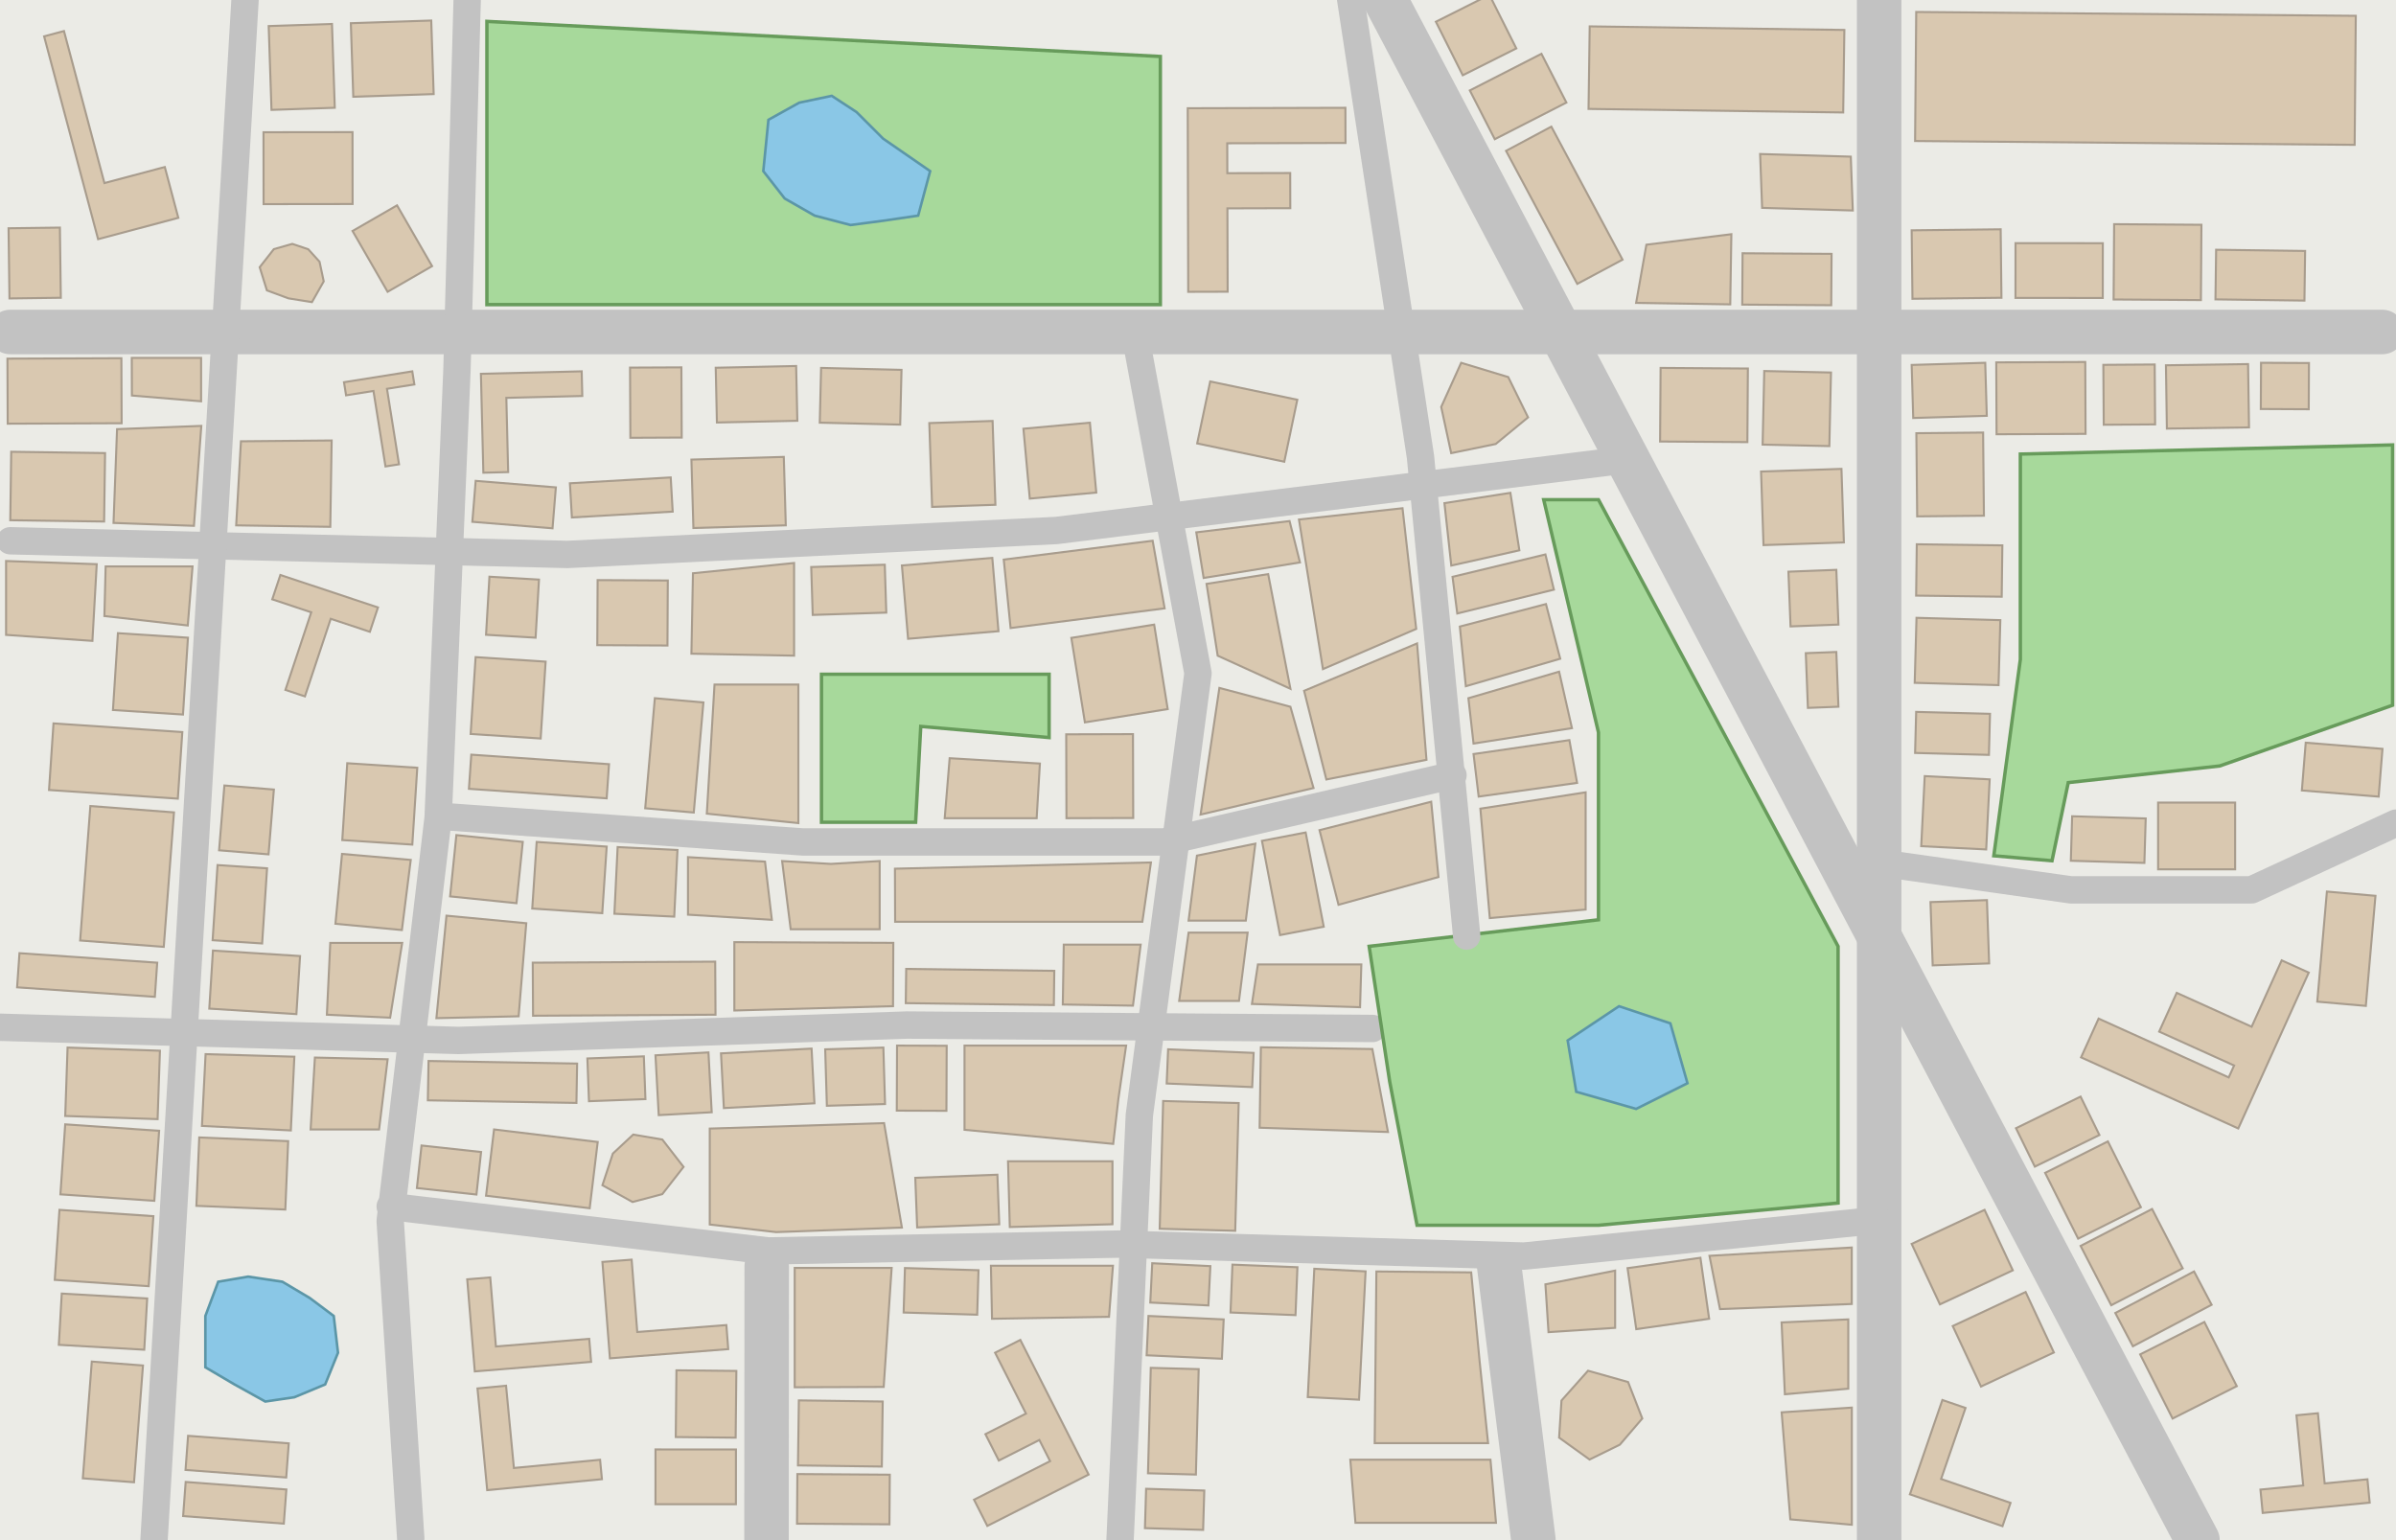 <svg width="1400" height="900" viewBox="0 0 1400 900" fill="none" xmlns="http://www.w3.org/2000/svg">
<rect x="0" y="0" width="1400" height="900" fill="#333333" stroke="none"/>
<g id="town_map 1" clip-path="url(#clip0_297_216)">
<path id="Vector" d="M1400 0H0V900H1400V0Z" fill="#EBEBE6"/>
<path id="house Willy-Brandt-Alle 34" d="M1349.14 212.147L1321.14 212L1321 239L1349 239.146L1349.14 212.147Z" fill="#D9C8B0" stroke="#A89C8D" stroke-width="1.2"/>
<path id="house Willy-Brandt-Alle 30" d="M1313.57 212.764L1265.58 213.46L1266.12 250.456L1314.11 249.76L1313.57 212.764Z" fill="#D9C8B0" stroke="#A89C8D" stroke-width="1.2"/>
<path id="house Willy-Brandt-Alle 28" d="M1259 213L1229 213.209L1229.24 248.209L1259.24 247.999L1259 213Z" fill="#D9C8B0" stroke="#A89C8D" stroke-width="1.2"/>
<path id="house Willy-Brandt-Alle 26" d="M1218.43 211.531L1166.43 211.762L1166.61 253.761L1218.61 253.53L1218.43 211.531Z" fill="#D9C8B0" stroke="#A89C8D" stroke-width="1.2"/>
<path id="house Willy-Brandt-Alle 24" d="M1159.98 212L1117 213.265L1117.91 244.251L1160.89 242.987L1159.98 212Z" fill="#D9C8B0" stroke="#A89C8D" stroke-width="1.2"/>
<path id="house Willy-Brandt-Alle 22" d="M1069.86 217.686L1030.87 216.815L1029.91 259.804L1068.9 260.675L1069.86 217.686Z" fill="#D9C8B0" stroke="#A89C8D" stroke-width="1.2"/>
<path id="house Willy-Brandt-Alle 20" d="M1021.3 215.356L970.3 215L970 257.999L1021 258.355L1021.3 215.356Z" fill="#D9C8B0" stroke="#A89C8D" stroke-width="1.2"/>
<path id="house Willy-Brandt-Alle 19" d="M1346.89 146.649L1294.9 145.947L1294.51 174.945L1346.5 175.646L1346.89 146.649Z" fill="#D9C8B0" stroke="#A89C8D" stroke-width="1.2"/>
<path id="house Willy-Brandt-Alle 18" d="M892.843 243.89L873.957 259.453L847.936 264.794L842.106 237.808L853.759 212.012L881.263 220.344L892.843 243.89Z" fill="#D9C8B0" stroke="#A89C8D" stroke-width="1.2"/>
<path id="house Willy-Brandt-Alle 17" d="M1286.31 131.356L1235.31 131L1235 174.999L1286 175.355L1286.31 131.356Z" fill="#D9C8B0" stroke="#A89C8D" stroke-width="1.2"/>
<path id="house Willy-Brandt-Alle 16" d="M758.018 233.599L707.127 222.915L699.525 259.126L750.416 269.809L758.018 233.599Z" fill="#D9C8B0" stroke="#A89C8D" stroke-width="1.2"/>
<path id="house Willy-Brandt-Alle 15" d="M1228.69 142.121L1177.69 142.073L1177.66 174.073L1228.66 174.121L1228.69 142.121Z" fill="#D9C8B0" stroke="#A89C8D" stroke-width="1.2"/>
<path id="house Willy-Brandt-Alle 13" d="M1169 134L1117 134.597L1117.46 174.595L1169.46 173.997L1169 134Z" fill="#D9C8B0" stroke="#A89C8D" stroke-width="1.2"/>
<path id="house Willy-Brandt-Alle 11" d="M1070.2 148.347L1018.2 148L1018 177.999L1070 178.346L1070.2 148.347Z" fill="#D9C8B0" stroke="#A89C8D" stroke-width="1.2"/>
<path id="house Willy-Brandt-Alle 9" d="M1011.64 136.864L962 143L956 176.995L1010.99 177.859L1011.64 136.864Z" fill="#D9C8B0" stroke="#A89C8D" stroke-width="1.2"/>
<path id="house Willy-Brandt-Alle 7" d="M694 63.247L786.129 63L786.184 83.54L717.087 83.725L717.134 101.209L753.872 101.11L753.927 121.65L717.189 121.749L717.32 170.466L694.288 170.528L694 63.247Z" fill="#D9C8B0" stroke="#A89C8D" stroke-width="1.2"/>
<path id="house Willy-Brandt-Alle 6" d="M201 223.357L240.897 217L242.117 224.656L226.118 227.205L233.148 271.319L225.247 272.578L218.218 228.464L202.22 231.013L201 223.357Z" fill="#D9C8B0" stroke="#A89C8D" stroke-width="1.2"/>
<path id="house Willy-Brandt-Alle 5" d="M231.988 120L206 134.988L226.484 170.505L252.471 155.516L231.988 120Z" fill="#D9C8B0" stroke="#A89C8D" stroke-width="1.2"/>
<path id="house Willy-Brandt-Alle 4" d="M117.5 209.129L77 209.129L77.077 231.129L117.5 234.5L117.5 209.129Z" fill="#D9C8B0" stroke="#A89C8D" stroke-width="1.2"/>
<path id="house Willy-Brandt-Alle 3" d="M186.715 152.945L189.156 164.431L182.279 176.55L168.546 174.344L155.955 169.7L151.735 156.141L160.025 145.579L170.801 142.517L180.111 145.648L186.715 152.945Z" fill="#D9C8B0" stroke="#A89C8D" stroke-width="1.2"/>
<path id="house Willy-Brandt-Alle 2" d="M70.926 209.317L4.35 209.582L4.501 247.581L71.077 247.317L70.926 209.317Z" fill="#D9C8B0" stroke="#A89C8D" stroke-width="1.2"/>
<path id="house Willy-Brandt-Alle 1" d="M34.997 133L5 133.393L5.537 174.389L35.534 173.996L34.997 133Z" fill="#D9C8B0" stroke="#A89C8D" stroke-width="1.2"/>
<path id="street Willy-Brandt-Alle" d="M6 194H1392" stroke="#C2C2C2" stroke-width="26" stroke-linecap="round"/>
<path id="house Will-Brandt-Alle 14" d="M526.756 216.131L479.77 215L479 246.991L525.986 248.122L526.756 216.131Z" fill="#D9C8B0" stroke="#A89C8D" stroke-width="1.2"/>
<path id="house Will-Brandt-Alle 12" d="M465.194 213.883L418.205 214.899L418.897 246.892L465.886 245.875L465.194 213.883Z" fill="#D9C8B0" stroke="#A89C8D" stroke-width="1.2"/>
<path id="house Will-Brandt-Alle 10" d="M398.14 214.682L368.14 214.823L368.332 255.822L398.331 255.682L398.14 214.682Z" fill="#D9C8B0" stroke="#A89C8D" stroke-width="1.2"/>
<path id="house Will-Brandt-Alle 8" d="M339.882 217L340.236 231.396L295.85 232.488L296.918 275.875L282.422 276.232L281 218.449L339.882 217Z" fill="#D9C8B0" stroke="#A89C8D" stroke-width="1.2"/>
<path id="house Schillerstraße 24" d="M801.877 613.023L736.738 612L736 658.994L811 661.5L801.877 613.023Z" fill="#D9C8B0" stroke="#A89C8D" stroke-width="1.2"/>
<path id="house Schillerstraße 22" d="M732.501 615.279L682.546 613.176L681.704 633.158L731.66 635.261L732.501 615.279Z" fill="#D9C8B0" stroke="#A89C8D" stroke-width="1.2"/>
<path id="house Schillerstraße 20" d="M653.5 642L658 611L610 611L563.58 611L563.58 660.212L650.456 668.447L653.5 642Z" fill="#D9C8B0" stroke="#A89C8D" stroke-width="1.2"/>
<path id="house Schillerstraße 19" d="M795.431 563.584L735 563.584L731.51 586.683L794.684 588.573L795.431 563.584Z" fill="#D9C8B0" stroke="#A89C8D" stroke-width="1.2"/>
<path id="house Schillerstraße 18" d="M553.155 611.118L524.155 611L524 649L553 649.118L553.155 611.118Z" fill="#D9C8B0" stroke="#A89C8D" stroke-width="1.2"/>
<path id="house Schillerstraße 17" d="M729 545L694.5 545L689 584.913L723.946 584.913L729 545Z" fill="#D9C8B0" stroke="#A89C8D" stroke-width="1.2"/>
<path id="house Schillerstraße 16" d="M516.16 612.181L482.175 613.188L483.152 646.173L517.137 645.166L516.16 612.181Z" fill="#D9C8B0" stroke="#A89C8D" stroke-width="1.2"/>
<path id="house Schillerstraße 15" d="M666.5 552L621.57 552L621 586.995L661.995 587.663L666.5 552Z" fill="#D9C8B0" stroke="#A89C8D" stroke-width="1.2"/>
<path id="house Schillerstraße 14" d="M474.209 612.772L421.282 615.549L422.958 647.505L475.885 644.728L474.209 612.772Z" fill="#D9C8B0" stroke="#A89C8D" stroke-width="1.2"/>
<path id="house Schillerstraße 13" d="M616.028 567.312L529.504 566.196L529.246 586.194L615.77 587.31L616.028 567.312Z" fill="#D9C8B0" stroke="#A89C8D" stroke-width="1.2"/>
<path id="house Schillerstraße 12" d="M413.954 615L383 616.684L384.901 651.632L415.856 649.948L413.954 615Z" fill="#D9C8B0" stroke="#A89C8D" stroke-width="1.2"/>
<path id="house Schillerstraße 11" d="M521.964 550.965L429.085 550.549L429.085 590.5L521.799 587.964L521.964 550.965Z" fill="#D9C8B0" stroke="#A89C8D" stroke-width="1.2"/>
<path id="house Schillerstraße 10" d="M376.195 617.296L343.218 618.525L344.149 643.508L377.126 642.278L376.195 617.296Z" fill="#D9C8B0" stroke="#A89C8D" stroke-width="1.2"/>
<path id="house Schillerstraße 9" d="M417.896 561.955L311.291 562.555L311.465 593.554L418.071 592.955L417.896 561.955Z" fill="#D9C8B0" stroke="#A89C8D" stroke-width="1.2"/>
<path id="house Schillerstraße 8" d="M337.213 621.511L250.4 620L250 642.997L336.812 644.507L337.213 621.511Z" fill="#D9C8B0" stroke="#A89C8D" stroke-width="1.2"/>
<path id="house Schillerstraße 7" d="M307.5 539.5L260.882 535.086L255 594.964L303.045 593.881L307.5 539.5Z" fill="#D9C8B0" stroke="#A89C8D" stroke-width="1.2"/>
<path id="house Schillerstraße 6" d="M226.5 619L184 618L181.5 659.999L221.5 659.999L226.5 619Z" fill="#D9C8B0" stroke="#A89C8D" stroke-width="1.2"/>
<path id="house Schillerstraße 5" d="M235 551L192.981 551L191 592.953L227.959 594.699L235 551Z" fill="#D9C8B0" stroke="#A89C8D" stroke-width="1.2"/>
<path id="house Schillerstraße 4" d="M172 617.5L120.129 616L118 657.946L169.933 660.582L172 617.5Z" fill="#D9C8B0" stroke="#A89C8D" stroke-width="1.2"/>
<path id="house Schillerstraße 3" d="M175.326 558.67L124.427 555.465L122.29 589.397L173.189 592.603L175.326 558.67Z" fill="#D9C8B0" stroke="#A89C8D" stroke-width="1.2"/>
<path id="house Schillerstraße 2" d="M93.45 614.003L39.481 612.158L38.114 652.134L92.082 653.98L93.45 614.003Z" fill="#D9C8B0" stroke="#A89C8D" stroke-width="1.2"/>
<path id="house Schillerstraße 1" d="M91.86 562.559L11.378 557L10 576.952L90.481 582.512L91.86 562.559Z" fill="#D9C8B0" stroke="#A89C8D" stroke-width="1.2"/>
<path id="street Schillerstraße" d="M-10 600L267.904 608L529.886 599L802 601" stroke="#C2C2C2" stroke-width="16" stroke-linecap="round" stroke-linejoin="round"/>
<path id="park-4" d="M678 33L284.5 12.5V178H678V33Z" fill="#A7D99B" stroke="#679B5B" stroke-width="2"/>
<path id="park-3" d="M613 394H480V431V480.5H535L538 424.5L613 431V394Z" fill="#A7D99B" stroke="#679B5B" stroke-width="2"/>
<path id="park-3_2" d="M1398 260L1180.5 265.346V385.388L1165 500.084L1199 503L1208.5 457.316L1297 447.596L1398 412.118V260Z" fill="#A7D99B" stroke="#679B5B" stroke-width="2"/>
<path id="park-1" d="M812 632L828 716H934L1074 703V553L934 292H902L934 428V537.491L800 553L812 632Z" fill="#A7D99B" stroke="#679B5B" stroke-width="2"/>
<path id="house Maschweg 4" d="M519.91 861.758L465.911 861.382L465.709 890.382L519.708 890.757L519.91 861.758Z" fill="#D9C8B0" stroke="#A89C8D" stroke-width="1.2"/>
<path id="house Maschweg 3" d="M430.017 847.024L383.017 847L383 879L430 879.024L430.017 847.024Z" fill="#D9C8B0" stroke="#A89C8D" stroke-width="1.2"/>
<path id="house Maschweg 2" d="M515.769 819.001L466.774 818.34L466.261 856.337L515.256 856.998L515.769 819.001Z" fill="#D9C8B0" stroke="#A89C8D" stroke-width="1.2"/>
<path id="house Maschweg 1" d="M430.255 801.122L395.257 800.754L394.846 839.752L429.844 840.12L430.255 801.122Z" fill="#D9C8B0" stroke="#A89C8D" stroke-width="1.2"/>
<path id="street Maschweg" d="M448 740L447.875 900.011" stroke="#C2C2C2" stroke-width="26" stroke-linecap="round"/>
<path id="house Lübbeckerstraße 16" d="M1134.94 818.107L1148.47 822.757L1134.19 864.271L1174.76 878.222L1170.07 891.84L1115.98 873.238L1134.94 818.107Z" fill="#D9C8B0" stroke="#A89C8D" stroke-width="1.2"/>
<path id="house Lübbeckerstraße 14" d="M1162.77 417.13L1119.63 416L1119 439.992L1162.14 441.122L1162.77 417.13Z" fill="#D9C8B0" stroke="#A89C8D" stroke-width="1.2"/>
<path id="house Lübbeckerstraße 13" d="M1082.04 822.544L1041.03 825.32L1046.09 887.859L1082.04 891L1082.04 822.544Z" fill="#D9C8B0" stroke="#A89C8D" stroke-width="1.2"/>
<path id="house Lübbeckerstraße 13_2" d="M1183.58 755L1141 774.892L1157.51 810.227L1200.09 790.335L1183.58 755Z" fill="#D9C8B0" stroke="#A89C8D" stroke-width="1.2"/>
<path id="house Lübbeckerstraße 11" d="M1079.96 771L1041 772.784L1042.92 814.74L1079.96 811.5L1079.96 771Z" fill="#D9C8B0" stroke="#A89C8D" stroke-width="1.2"/>
<path id="house Lübbeckerstraße 11_2" d="M1159.58 707L1117 726.892L1133.51 762.227L1176.09 742.335L1159.58 707Z" fill="#D9C8B0" stroke="#A89C8D" stroke-width="1.2"/>
<path id="house Lübbeckerstraße 10" d="M1168.81 362.386L1119.83 361.034L1118.78 399.02L1167.76 400.372L1168.81 362.386Z" fill="#D9C8B0" stroke="#A89C8D" stroke-width="1.2"/>
<path id="house Lübbeckerstraße 9" d="M1072.98 381L1055.14 381.685L1056.37 413.662L1074.21 412.976L1072.98 381Z" fill="#D9C8B0" stroke="#A89C8D" stroke-width="1.2"/>
<path id="house Lübbeckerstraße 8" d="M1169.99 318.69L1119.99 318.056L1119.61 348.054L1169.61 348.688L1169.99 318.69Z" fill="#D9C8B0" stroke="#A89C8D" stroke-width="1.2"/>
<path id="house Lübbeckerstraße 7" d="M1072.98 333L1045 334.075L1046.23 366.051L1074.21 364.976L1072.98 333Z" fill="#D9C8B0" stroke="#A89C8D" stroke-width="1.2"/>
<path id="house Lübbeckerstraße 6" d="M1158.74 252.766L1119.74 253.151L1120.22 301.748L1159.22 301.363L1158.74 252.766Z" fill="#D9C8B0" stroke="#A89C8D" stroke-width="1.2"/>
<path id="house Lübbeckerstraße 5" d="M1075.97 274L1029 275.558L1030.43 318.535L1077.4 316.976L1075.97 274Z" fill="#D9C8B0" stroke="#A89C8D" stroke-width="1.2"/>
<path id="house Lübbeckerstraße 3" d="M1082.6 123.001L1029.62 121.465L1028.45 89.999L1081.43 91.535L1082.6 123.001Z" fill="#D9C8B0" stroke="#A89C8D" stroke-width="1.2"/>
<path id="house Lübbeckerstraße 2" d="M1376.5 9.241L1119.66 7L1119 82.398L1375.84 84.64L1376.5 9.241Z" fill="#D9C8B0" stroke="#A89C8D" stroke-width="1.2"/>
<path id="house Lübbeckerstraße 1" d="M1077.67 17.494L928.871 15.416L928.198 63.644L1076.99 65.722L1077.67 17.494Z" fill="#D9C8B0" stroke="#A89C8D" stroke-width="1.2"/>
<path id="street Lübbeckerstraße" d="M1098 -1V900" stroke="#C2C2C2" stroke-width="26" stroke-linecap="round"/>
<path id="lake-3" d="M916 608L946 588L976 598L986 633L956 648L921 638L916 608Z" fill="#8AC7E6" stroke="#5C96A7" stroke-width="1.5"/>
<path id="lake-2" d="M449 70L467 60L486 56L500.5 65.5L516 81L543.5 100L536.5 126L516 129L497 131.5L476 126L458.5 116L446 100L449 70Z" fill="#8AC7E6" stroke="#5C96A7" stroke-width="1.5"/>
<path id="lake-1" d="M127.5 749L145 746L165 749L181 758.5L195 769L197.5 790.5L190 809L172 816.5L155 819L137 809L120 799V769L127.5 749Z" fill="#8AC7E6" stroke="#5C96A7" stroke-width="1.5"/>
<path id="house Kielerstraße 2" d="M874.117 889.859L870.889 853L830.5 853L789 853L792 889.859L874.117 889.859Z" fill="#D9C8B0" stroke="#A89C8D" stroke-width="1.2"/>
<path id="house Kielerstraße 1" d="M959.6 828.9L946.5 844.2L928.8 852.9L911 840.1L912.4 818.4L927.9 801L951.3 807.6L959.6 828.9Z" fill="#D9C8B0" stroke="#A89C8D" stroke-width="1.2"/>
<path id="street Kielerstraße" d="M876 740L896 900" stroke="#C2C2C2" stroke-width="26" stroke-linecap="round"/>
<path id="house Karl-Marx-Allee 7" d="M279 811.356L295.685 809.762L300.279 857.843L350.627 853.033L351.711 864.381L284.677 870.785L279 811.356Z" fill="#D9C8B0" stroke="#A89C8D" stroke-width="1.2"/>
<path id="house Karl-Marx-Allee 6" d="M240 502.5L199.849 499L196 539.819L234.828 543.48L240 502.5Z" fill="#D9C8B0" stroke="#A89C8D" stroke-width="1.2"/>
<path id="house Karl-Marx-Allee 4" d="M243.819 448.646L202.904 446L200 490.906L240.915 493.552L243.819 448.646Z" fill="#D9C8B0" stroke="#A89C8D" stroke-width="1.2"/>
<path id="house Karl-Marx-Allee 3" d="M305.462 491.97L266.665 488L263 523.813L301.797 527.783L305.462 491.97Z" fill="#D9C8B0" stroke="#A89C8D" stroke-width="1.2"/>
<path id="house Karl-Marx-Allee 2" d="M251.974 12L205 13.558L206.426 56.535L253.4 54.976L251.974 12Z" fill="#D9C8B0" stroke="#A89C8D" stroke-width="1.2"/>
<path id="house Karl-Marx-Allee 1" d="M318.819 386.646L277.904 384L275 428.906L315.915 431.552L318.819 386.646Z" fill="#D9C8B0" stroke="#A89C8D" stroke-width="1.2"/>
<path id="street Karl-Marx-Allee" d="M273 -1L267 216.399L256 477.885L228 713.527L240 899" stroke="#C2C2C2" stroke-width="16" stroke-linecap="round" stroke-linejoin="round"/>
<path id="house Gojenbergsweg 7" d="M1392.1 437.609L1347.25 434L1345 461.91L1389.86 465.519L1392.1 437.609Z" fill="#D9C8B0" stroke="#A89C8D" stroke-width="1.2"/>
<path id="house Gojenbergsweg 6" d="M1388 523.482L1359.63 521L1354 585.326L1382.37 587.808L1388 523.482Z" fill="#D9C8B0" stroke="#A89C8D" stroke-width="1.2"/>
<path id="house Gojenbergsweg 5" d="M1306 469H1261V508H1306V469Z" fill="#D9C8B0" stroke="#A89C8D" stroke-width="1.2"/>
<path id="house Gojenbergsweg 4" d="M1307.83 659.425L1215.99 617.891L1226.23 595.233L1302.26 629.615L1305.41 622.644L1261.62 602.84L1271.87 580.182L1315.66 599.986L1333.2 561.206L1349.01 568.357L1307.83 659.425Z" fill="#D9C8B0" stroke="#A89C8D" stroke-width="1.2"/>
<path id="house Gojenbergsweg 3" d="M1253.75 478.268L1210.77 477L1210 502.989L1252.98 504.256L1253.75 478.268Z" fill="#D9C8B0" stroke="#A89C8D" stroke-width="1.2"/>
<path id="house Gojenbergsweg 2" d="M1160.98 526L1128 527.152L1129.29 564.129L1162.27 562.977L1160.98 526Z" fill="#D9C8B0" stroke="#A89C8D" stroke-width="1.2"/>
<path id="house Gojenbergsweg 1" d="M1162.58 455.432L1124.63 453.534L1122.58 494.483L1160.54 496.381L1162.58 455.432Z" fill="#D9C8B0" stroke="#A89C8D" stroke-width="1.2"/>
<path id="street Gojenbergsweg" d="M1104 505L1210.06 520H1315.58L1400 481" stroke="#C2C2C2" stroke-width="16" stroke-linecap="round" stroke-linejoin="round"/>
<path id="house Goethestraße 10" d="M703.67 871.013L669.685 870L669 892.99L702.985 894.003L703.67 871.013Z" fill="#D9C8B0" stroke="#A89C8D" stroke-width="1.2"/>
<path id="house Goethestraße 8" d="M700.401 800.071L672.411 799.328L670.775 860.925L698.765 861.668L700.401 800.071Z" fill="#D9C8B0" stroke="#A89C8D" stroke-width="1.2"/>
<path id="house Goethestraße 6" d="M715.008 771.017L671.054 769L670 791.976L713.954 793.993L715.008 771.017Z" fill="#D9C8B0" stroke="#A89C8D" stroke-width="1.2"/>
<path id="house Goethestraße 4" d="M636.084 861.669L576.907 891.688L569.141 876.378L613.58 853.835L607.307 841.47L583.614 853.489L575.788 838.061L599.481 826.042L581.439 790.476L596.176 783L636.084 861.669Z" fill="#D9C8B0" stroke="#A89C8D" stroke-width="1.2"/>
<path id="house Goethestraße 2" d="M674.382 365L626 372.758L633.916 422.127L682.298 414.369L674.382 365Z" fill="#D9C8B0" stroke="#A89C8D" stroke-width="1.2"/>
<path id="house Goethestraße 1" d="M741 335.5L705 341.19L711.5 383.162L754 402.5L741 335.5Z" fill="#D9C8B0" stroke="#A89C8D" stroke-width="1.2"/>
<path id="street Goethestraße" d="M663.02 194L700 393.49L665.725 651.745L654 910" stroke="#C2C2C2" stroke-width="16" stroke-linecap="round" stroke-linejoin="round"/>
<path id="house Elbstraße 16" d="M836.261 468.499L771 485.118L782.105 528.726L840.5 512.5L836.261 468.499Z" fill="#D9C8B0" stroke="#A89C8D" stroke-width="1.2"/>
<path id="house Elbstraße 14" d="M762.906 486.464L737.371 491.362L747.933 546.43L773.468 541.532L762.906 486.464Z" fill="#D9C8B0" stroke="#A89C8D" stroke-width="1.2"/>
<path id="house Elbstraße 12" d="M733.5 493L699.386 500L694.5 537.975L727.932 537.975L733.5 493Z" fill="#D9C8B0" stroke="#A89C8D" stroke-width="1.2"/>
<path id="house Elbstraße 11" d="M754 413L712.5 402L701.5 476L767.5 460.5L754 413Z" fill="#D9C8B0" stroke="#A89C8D" stroke-width="1.2"/>
<path id="house Elbstraße 10" d="M672.5 504L522.928 507.634L523.037 538.634L667.5 538.634L672.5 504Z" fill="#D9C8B0" stroke="#A89C8D" stroke-width="1.2"/>
<path id="house Elbstraße 9" d="M662 429L623 429.114L623.143 478.114L662.143 478L662 429Z" fill="#D9C8B0" stroke="#A89C8D" stroke-width="1.2"/>
<path id="house Elbstraße 8" d="M514 543L514 503.171L485.5 504.836L457 503.171L462 543L514 543Z" fill="#D9C8B0" stroke="#A89C8D" stroke-width="1.2"/>
<path id="house Elbstraße 7" d="M607.619 446.19L554.89 443.07L552 478.12L605.729 478.12L607.619 446.19Z" fill="#D9C8B0" stroke="#A89C8D" stroke-width="1.2"/>
<path id="house Elbstraße 6" d="M447 503.5L402 500.885L402 534.5L451 537.5L447 503.5Z" fill="#D9C8B0" stroke="#A89C8D" stroke-width="1.2"/>
<path id="house Elbstraße 5" d="M466.491 400.02L417.5 400.02L413 475.473L466.491 481L466.491 400.02Z" fill="#D9C8B0" stroke="#A89C8D" stroke-width="1.2"/>
<path id="house Elbstraße 4" d="M395.848 496.695L360.889 495L359 533.954L393.959 535.649L395.848 496.695Z" fill="#D9C8B0" stroke="#A89C8D" stroke-width="1.2"/>
<path id="house Elbstraße 3" d="M411 410.482L382.628 408L377 472.326L405.372 474.808L411 410.482Z" fill="#D9C8B0" stroke="#A89C8D" stroke-width="1.2"/>
<path id="house Elbstraße 2" d="M354.493 494.716L313.583 492L311 530.914L351.91 533.63L354.493 494.716Z" fill="#D9C8B0" stroke="#A89C8D" stroke-width="1.2"/>
<path id="house Elbstraße 1" d="M355.86 446.559L275.378 441L274 460.952L354.481 466.512L355.86 446.559Z" fill="#D9C8B0" stroke="#A89C8D" stroke-width="1.2"/>
<path id="street Elbstraße" d="M257 477L469.124 492H680.166L849 453" stroke="#C2C2C2" stroke-width="16" stroke-linecap="round" stroke-linejoin="round"/>
<path id="house Berlinerstraße 22" d="M882.533 288L844 294.014L848 330.5L887.777 321.593L882.533 288Z" fill="#D9C8B0" stroke="#A89C8D" stroke-width="1.2"/>
<path id="house Berlinerstraße 20" d="M819.5 297L759 303.583L773 391L827.5 367.5L819.5 297Z" fill="#D9C8B0" stroke="#A89C8D" stroke-width="1.2"/>
<path id="house Berlinerstraße 18" d="M753.5 304.5L699 311.082L703.302 337.737L759.574 328.655L753.5 304.5Z" fill="#D9C8B0" stroke="#A89C8D" stroke-width="1.2"/>
<path id="house Berlinerstraße 16" d="M673.5 316L586.5 327L590.5 367L680.5 355.5L673.5 316Z" fill="#D9C8B0" stroke="#A89C8D" stroke-width="1.2"/>
<path id="house Berlinerstraße 15" d="M636.839 247L598 250.535L601.716 291.366L640.555 287.831L636.839 247Z" fill="#D9C8B0" stroke="#A89C8D" stroke-width="1.2"/>
<path id="house Berlinerstraße 14" d="M579.814 326L527 330.434L530.597 373.283L583.412 368.849L579.814 326Z" fill="#D9C8B0" stroke="#A89C8D" stroke-width="1.2"/>
<path id="house Berlinerstraße 13" d="M579.979 246L543 247.236L544.637 296.209L581.617 294.973L579.979 246Z" fill="#D9C8B0" stroke="#A89C8D" stroke-width="1.2"/>
<path id="house Berlinerstraße 12" d="M516.979 330L474 331.351L474.88 359.337L517.858 357.986L516.979 330Z" fill="#D9C8B0" stroke="#A89C8D" stroke-width="1.2"/>
<path id="house Berlinerstraße 11" d="M457.977 267L404 268.566L405.16 308.549L459.137 306.983L457.977 267Z" fill="#D9C8B0" stroke="#A89C8D" stroke-width="1.2"/>
<path id="house Berlinerstraße 10" d="M463.989 329L404.902 335L404 381.991L463.989 383.143L463.989 329Z" fill="#D9C8B0" stroke="#A89C8D" stroke-width="1.2"/>
<path id="house Berlinerstraße 9" d="M391.901 279L333 282.417L334.158 302.383L393.059 298.966L391.901 279Z" fill="#D9C8B0" stroke="#A89C8D" stroke-width="1.2"/>
<path id="house Berlinerstraße 8" d="M390.198 339.215L349.199 339L349 376.999L389.999 377.214L390.198 339.215Z" fill="#D9C8B0" stroke="#A89C8D" stroke-width="1.2"/>
<path id="house Berlinerstraße 8_2" d="M314.934 338.692L285.983 337L284 370.942L312.951 372.634L314.934 338.692Z" fill="#D9C8B0" stroke="#A89C8D" stroke-width="1.2"/>
<path id="house Berlinerstraße 7" d="M324.788 284.804L277.942 281L276 304.921L322.846 308.725L324.788 284.804Z" fill="#D9C8B0" stroke="#A89C8D" stroke-width="1.2"/>
<path id="house Berlinerstraße 6" d="M163.82 336L220.848 354.968L216.114 369.201L193.246 361.595L178.16 406.952L166.773 403.165L181.859 357.808L159.086 350.233L163.82 336Z" fill="#D9C8B0" stroke="#A89C8D" stroke-width="1.2"/>
<path id="house Berlinerstraße 5" d="M193.786 257.397L140.783 257.878L138 306.996L192.993 307.86L193.786 257.397Z" fill="#D9C8B0" stroke="#A89C8D" stroke-width="1.2"/>
<path id="house Berlinerstraße 4" d="M112.5 331L61.731 331L61 359.991L109.715 365.5L112.5 331Z" fill="#D9C8B0" stroke="#A89C8D" stroke-width="1.2"/>
<path id="house Berlinerstraße 3" d="M117.622 248.873L68.399 250.782L66.331 305.579L113.317 307.274L117.622 248.873Z" fill="#D9C8B0" stroke="#A89C8D" stroke-width="1.2"/>
<path id="house Berlinerstraße 2" d="M54 374.5L3.546 371L3.546 327.838L56.514 329.69L54 374.5Z" fill="#D9C8B0" stroke="#A89C8D" stroke-width="1.2"/>
<path id="house Berlinerstraße 1" d="M61.387 264.766L6.558 264L6 303.996L60.829 304.762L61.387 264.766Z" fill="#D9C8B0" stroke="#A89C8D" stroke-width="1.2"/>
<path id="street Berlinerstraße" d="M6 316L331.544 324L617.261 310L948 269" stroke="#C2C2C2" stroke-width="16" stroke-linecap="round" stroke-linejoin="round"/>
<path id="house Bergedorferstraße 24" d="M1082 729L998.866 733.867L1005 765L1082 762L1082 729Z" fill="#D9C8B0" stroke="#A89C8D" stroke-width="1.2"/>
<path id="house Bergedorferstraße 22" d="M993.569 735L951 741.075L956.086 776.714L998.655 770.639L993.569 735Z" fill="#D9C8B0" stroke="#A89C8D" stroke-width="1.2"/>
<path id="house Bergedorferstraße 20" d="M943.726 742.5L903 750.517L904.807 778.458L943.726 775.942L943.726 742.5Z" fill="#D9C8B0" stroke="#A89C8D" stroke-width="1.2"/>
<path id="house Bergedorferstraße 18" d="M859.617 743.543L804.235 743L803.251 843.321L869.5 843.321L864.5 795L859.617 743.543Z" fill="#D9C8B0" stroke="#A89C8D" stroke-width="1.2"/>
<path id="house Bergedorferstraße 16" d="M797.921 742.948L767.96 741.418L764.131 816.394L794.092 817.924L797.921 742.948Z" fill="#D9C8B0" stroke="#A89C8D" stroke-width="1.2"/>
<path id="house Bergedorferstraße 15" d="M723.773 644.592L679.646 643.392L677.616 718.024L721.743 719.224L723.773 644.592Z" fill="#D9C8B0" stroke="#A89C8D" stroke-width="1.2"/>
<path id="house Bergedorferstraße 14" d="M758.093 740.525L720.124 739L719 766.977L756.969 768.502L758.093 740.525Z" fill="#D9C8B0" stroke="#A89C8D" stroke-width="1.2"/>
<path id="house Bergedorferstraße 12" d="M707.218 739.871L673.26 738.19L672.123 761.162L706.081 762.843L707.218 739.871Z" fill="#D9C8B0" stroke="#A89C8D" stroke-width="1.2"/>
<path id="house Bergedorferstraße 11" d="M650.015 678.62L589 678.62L590.037 717.022L650.015 715.402L650.015 678.62Z" fill="#D9C8B0" stroke="#A89C8D" stroke-width="1.2"/>
<path id="house Bergedorferstraße 10" d="M650.307 739.649L579 739.649L579.649 770.642L648 769.5L650.307 739.649Z" fill="#D9C8B0" stroke="#A89C8D" stroke-width="1.2"/>
<path id="house Bergedorferstraße 9" d="M582.778 686.455L534.812 688.268L535.907 717.247L583.873 715.434L582.778 686.455Z" fill="#D9C8B0" stroke="#A89C8D" stroke-width="1.2"/>
<path id="house Bergedorferstraße 8" d="M571.748 742.268L528.766 741L528 766.989L570.981 768.256L571.748 742.268Z" fill="#D9C8B0" stroke="#A89C8D" stroke-width="1.2"/>
<path id="house Bergedorferstraße 7" d="M516.574 656.309L414.722 659.5L414.722 715.562L453.5 720L526.981 717.338L516.574 656.309Z" fill="#D9C8B0" stroke="#A89C8D" stroke-width="1.2"/>
<path id="house Bergedorferstraße 6" d="M521 740.924L464.351 740.924L464.351 810.657L516.351 810.472L521 740.924Z" fill="#D9C8B0" stroke="#A89C8D" stroke-width="1.2"/>
<path id="house Bergedorferstraße 5" d="M399.4 681.9L387 697.8L369.6 702.4L352 692.6L358.1 674.1L370 663L387 665.9L399.4 681.9Z" fill="#D9C8B0" stroke="#A89C8D" stroke-width="1.2"/>
<path id="house Bergedorferstraße 4" d="M352 737.425L369.071 736.098L372.358 778.371L424.419 774.324L425.512 788.381L356.379 793.756L352 737.425Z" fill="#D9C8B0" stroke="#A89C8D" stroke-width="1.2"/>
<path id="house Bergedorferstraße 3" d="M349.243 667.328L288.685 660L284 698.718L344.558 706.045L349.243 667.328Z" fill="#D9C8B0" stroke="#A89C8D" stroke-width="1.2"/>
<path id="house Bergedorferstraße 2" d="M273 747.588L286.455 746.482L289.773 786.846L344.289 782.364L345.395 795.818L277.425 801.407L273 747.588Z" fill="#D9C8B0" stroke="#A89C8D" stroke-width="1.2"/>
<path id="house Bergedorferstraße 1" d="M281.099 673.186L246.304 669.399L243.599 694.252L278.393 698.04L281.099 673.186Z" fill="#D9C8B0" stroke="#A89C8D" stroke-width="1.2"/>
<path id="street Bergedorferstraße" d="M228 705L448.846 731L653.631 727L890.538 734L1098 713" stroke="#C2C2C2" stroke-width="16" stroke-linecap="round" stroke-linejoin="round"/>
<path id="house Beckstraße 9" d="M926.5 463L865 472.554L870.5 536.5L926.5 531.5L926.5 463Z" fill="#D9C8B0" stroke="#A89C8D" stroke-width="1.2"/>
<path id="house Beckstraße 7" d="M917 432.5L861 440.644L864 465.5L921.5 457.5L917 432.5Z" fill="#D9C8B0" stroke="#A89C8D" stroke-width="1.2"/>
<path id="house Beckstraße 5" d="M911 392.5L858 408L861 434.5L918.5 425.5L911 392.5Z" fill="#D9C8B0" stroke="#A89C8D" stroke-width="1.2"/>
<path id="house Beckstraße 3" d="M903.316 353L853 366.125L856.5 401L911.646 384.932L903.316 353Z" fill="#D9C8B0" stroke="#A89C8D" stroke-width="1.2"/>
<path id="house Beckstraße 2" d="M828 376L762 403.686L775 455.5L833.5 444L828 376Z" fill="#D9C8B0" stroke="#A89C8D" stroke-width="1.2"/>
<path id="house Beckstraße 1" d="M903 324L848.73 337.077L851.5 358.5L907.955 344.565L903 324Z" fill="#D9C8B0" stroke="#A89C8D" stroke-width="1.2"/>
<path id="street Beckstraße" d="M785 -28L830 267.016L857 547" stroke="#C2C2C2" stroke-width="16" stroke-linecap="round" stroke-linejoin="round"/>
<path id="house Backstraße 20" d="M1384.62 878.082L1322.11 884.1L1320.8 870.463L1345.78 868.058L1341.83 827.047L1354.38 825.84L1358.32 866.85L1383.31 864.445L1384.62 878.082Z" fill="#D9C8B0" stroke="#A89C8D" stroke-width="1.2"/>
<path id="house Bachstraße 15" d="M1288.02 772.524L1250.52 791.455L1269.46 828.947L1306.95 810.015L1288.02 772.524Z" fill="#D9C8B0" stroke="#A89C8D" stroke-width="1.2"/>
<path id="house Bachstraße 13" d="M1281.99 743L1236 767.259L1246.26 786.718L1292.26 762.459L1281.99 743Z" fill="#D9C8B0" stroke="#A89C8D" stroke-width="1.2"/>
<path id="house Bachstraße 11" d="M1257.48 706.504L1215.72 728.071L1233.61 762.723L1275.37 741.155L1257.48 706.504Z" fill="#D9C8B0" stroke="#A89C8D" stroke-width="1.2"/>
<path id="house Bachstraße 9" d="M1231.65 667L1195 685.384L1214.28 723.819L1250.93 705.435L1231.65 667Z" fill="#D9C8B0" stroke="#A89C8D" stroke-width="1.2"/>
<path id="house Bachstraße 7" d="M1215.69 640.812L1177.97 659.286L1188.97 681.738L1226.69 663.264L1215.69 640.812Z" fill="#D9C8B0" stroke="#A89C8D" stroke-width="1.2"/>
<path id="house Bachstraße 5" d="M906.45 74L880 88.157L921.605 165.888L948.055 151.731L906.45 74Z" fill="#D9C8B0" stroke="#A89C8D" stroke-width="1.2"/>
<path id="house Bachstraße 3" d="M900.68 31.44L858.838 52.846L873.412 81.335L915.254 59.928L900.68 31.44Z" fill="#D9C8B0" stroke="#A89C8D" stroke-width="1.2"/>
<path id="house Bachstraße 1" d="M870.282 -3L839 12.698L854.698 43.98L885.98 28.282L870.282 -3Z" fill="#D9C8B0" stroke="#A89C8D" stroke-width="1.2"/>
<path id="Bachstraße" d="M809 -1L1284 900" stroke="#C2C2C2" stroke-width="26" stroke-linecap="round"/>
<path id="house Alsterstraße 16" d="M83.545 797.942L53.633 795.647L48.398 863.881L78.31 866.176L83.545 797.942Z" fill="#D9C8B0" stroke="#A89C8D" stroke-width="1.2"/>
<path id="house Alsterstraße 14" d="M86.004 758.769L36.086 755.912L34.372 785.863L84.29 788.72L86.004 758.769Z" fill="#D9C8B0" stroke="#A89C8D" stroke-width="1.2"/>
<path id="house Alsterstraße 13" d="M167.329 870.406L108.493 866L107 885.944L165.835 890.35L167.329 870.406Z" fill="#D9C8B0" stroke="#A89C8D" stroke-width="1.2"/>
<path id="house Alsterstraße 12" d="M89.624 710.686L34.748 707L32 747.908L86.876 751.594L89.624 710.686Z" fill="#D9C8B0" stroke="#A89C8D" stroke-width="1.2"/>
<path id="house Alsterstraße 11" d="M168.734 843.438L109.899 839.033L108.405 858.977L167.241 863.383L168.734 843.438Z" fill="#D9C8B0" stroke="#A89C8D" stroke-width="1.2"/>
<path id="house Alsterstraße 10" d="M92.978 660.797L38.107 657.03L35.3 697.934L90.171 701.7L92.978 660.797Z" fill="#D9C8B0" stroke="#A89C8D" stroke-width="1.2"/>
<path id="house Alsterstraße 9" d="M168.381 666.847L116.426 664.677L114.756 704.642L166.711 706.813L168.381 666.847Z" fill="#D9C8B0" stroke="#A89C8D" stroke-width="1.2"/>
<path id="house Alsterstraße 8" d="M101.659 474.724L52.8 471.013L46.832 549.595L95.691 553.306L101.659 474.724Z" fill="#D9C8B0" stroke="#A89C8D" stroke-width="1.2"/>
<path id="house Alsterstraße 7" d="M156.052 507.415L127.114 505.517L124.235 549.422L153.172 551.321L156.052 507.415Z" fill="#D9C8B0" stroke="#A89C8D" stroke-width="1.2"/>
<path id="house Alsterstraße 6" d="M106.528 427.795L31.264 422.729L28.645 461.639L103.909 466.705L106.528 427.795Z" fill="#D9C8B0" stroke="#A89C8D" stroke-width="1.2"/>
<path id="house Alsterstraße 5" d="M160.026 461.383L131.123 459.009L128.012 496.881L156.915 499.255L160.026 461.383Z" fill="#D9C8B0" stroke="#A89C8D" stroke-width="1.2"/>
<path id="house Alsterstraße 4" d="M109.819 372.646L68.904 370L66 414.906L106.915 417.552L109.819 372.646Z" fill="#D9C8B0" stroke="#A89C8D" stroke-width="1.2"/>
<path id="house Alsterstraße 3" d="M205.969 77.213L153.969 77.277L154.02 119.277L206.02 119.213L205.969 77.213Z" fill="#D9C8B0" stroke="#A89C8D" stroke-width="1.2"/>
<path id="house Alsterstraße 2" d="M25.779 21.234L37.376 18.148L61.012 106.981L96.285 97.596L104.186 127.289L57.317 139.76L25.779 21.234Z" fill="#D9C8B0" stroke="#A89C8D" stroke-width="1.2"/>
<path id="house Alsterstraße 1" d="M193.979 14L157 15.236L158.637 64.209L195.617 62.973L193.979 14Z" fill="#D9C8B0" stroke="#A89C8D" stroke-width="1.2"/>
<path id="street Alsterstraße" d="M144 -14L90 900" stroke="#C2C2C2" stroke-width="16" stroke-linecap="round"/>
</g>
<defs>
<clipPath id="clip0_297_216">
<rect width="1400" height="900" fill="white"/>
</clipPath>
</defs>
</svg>
